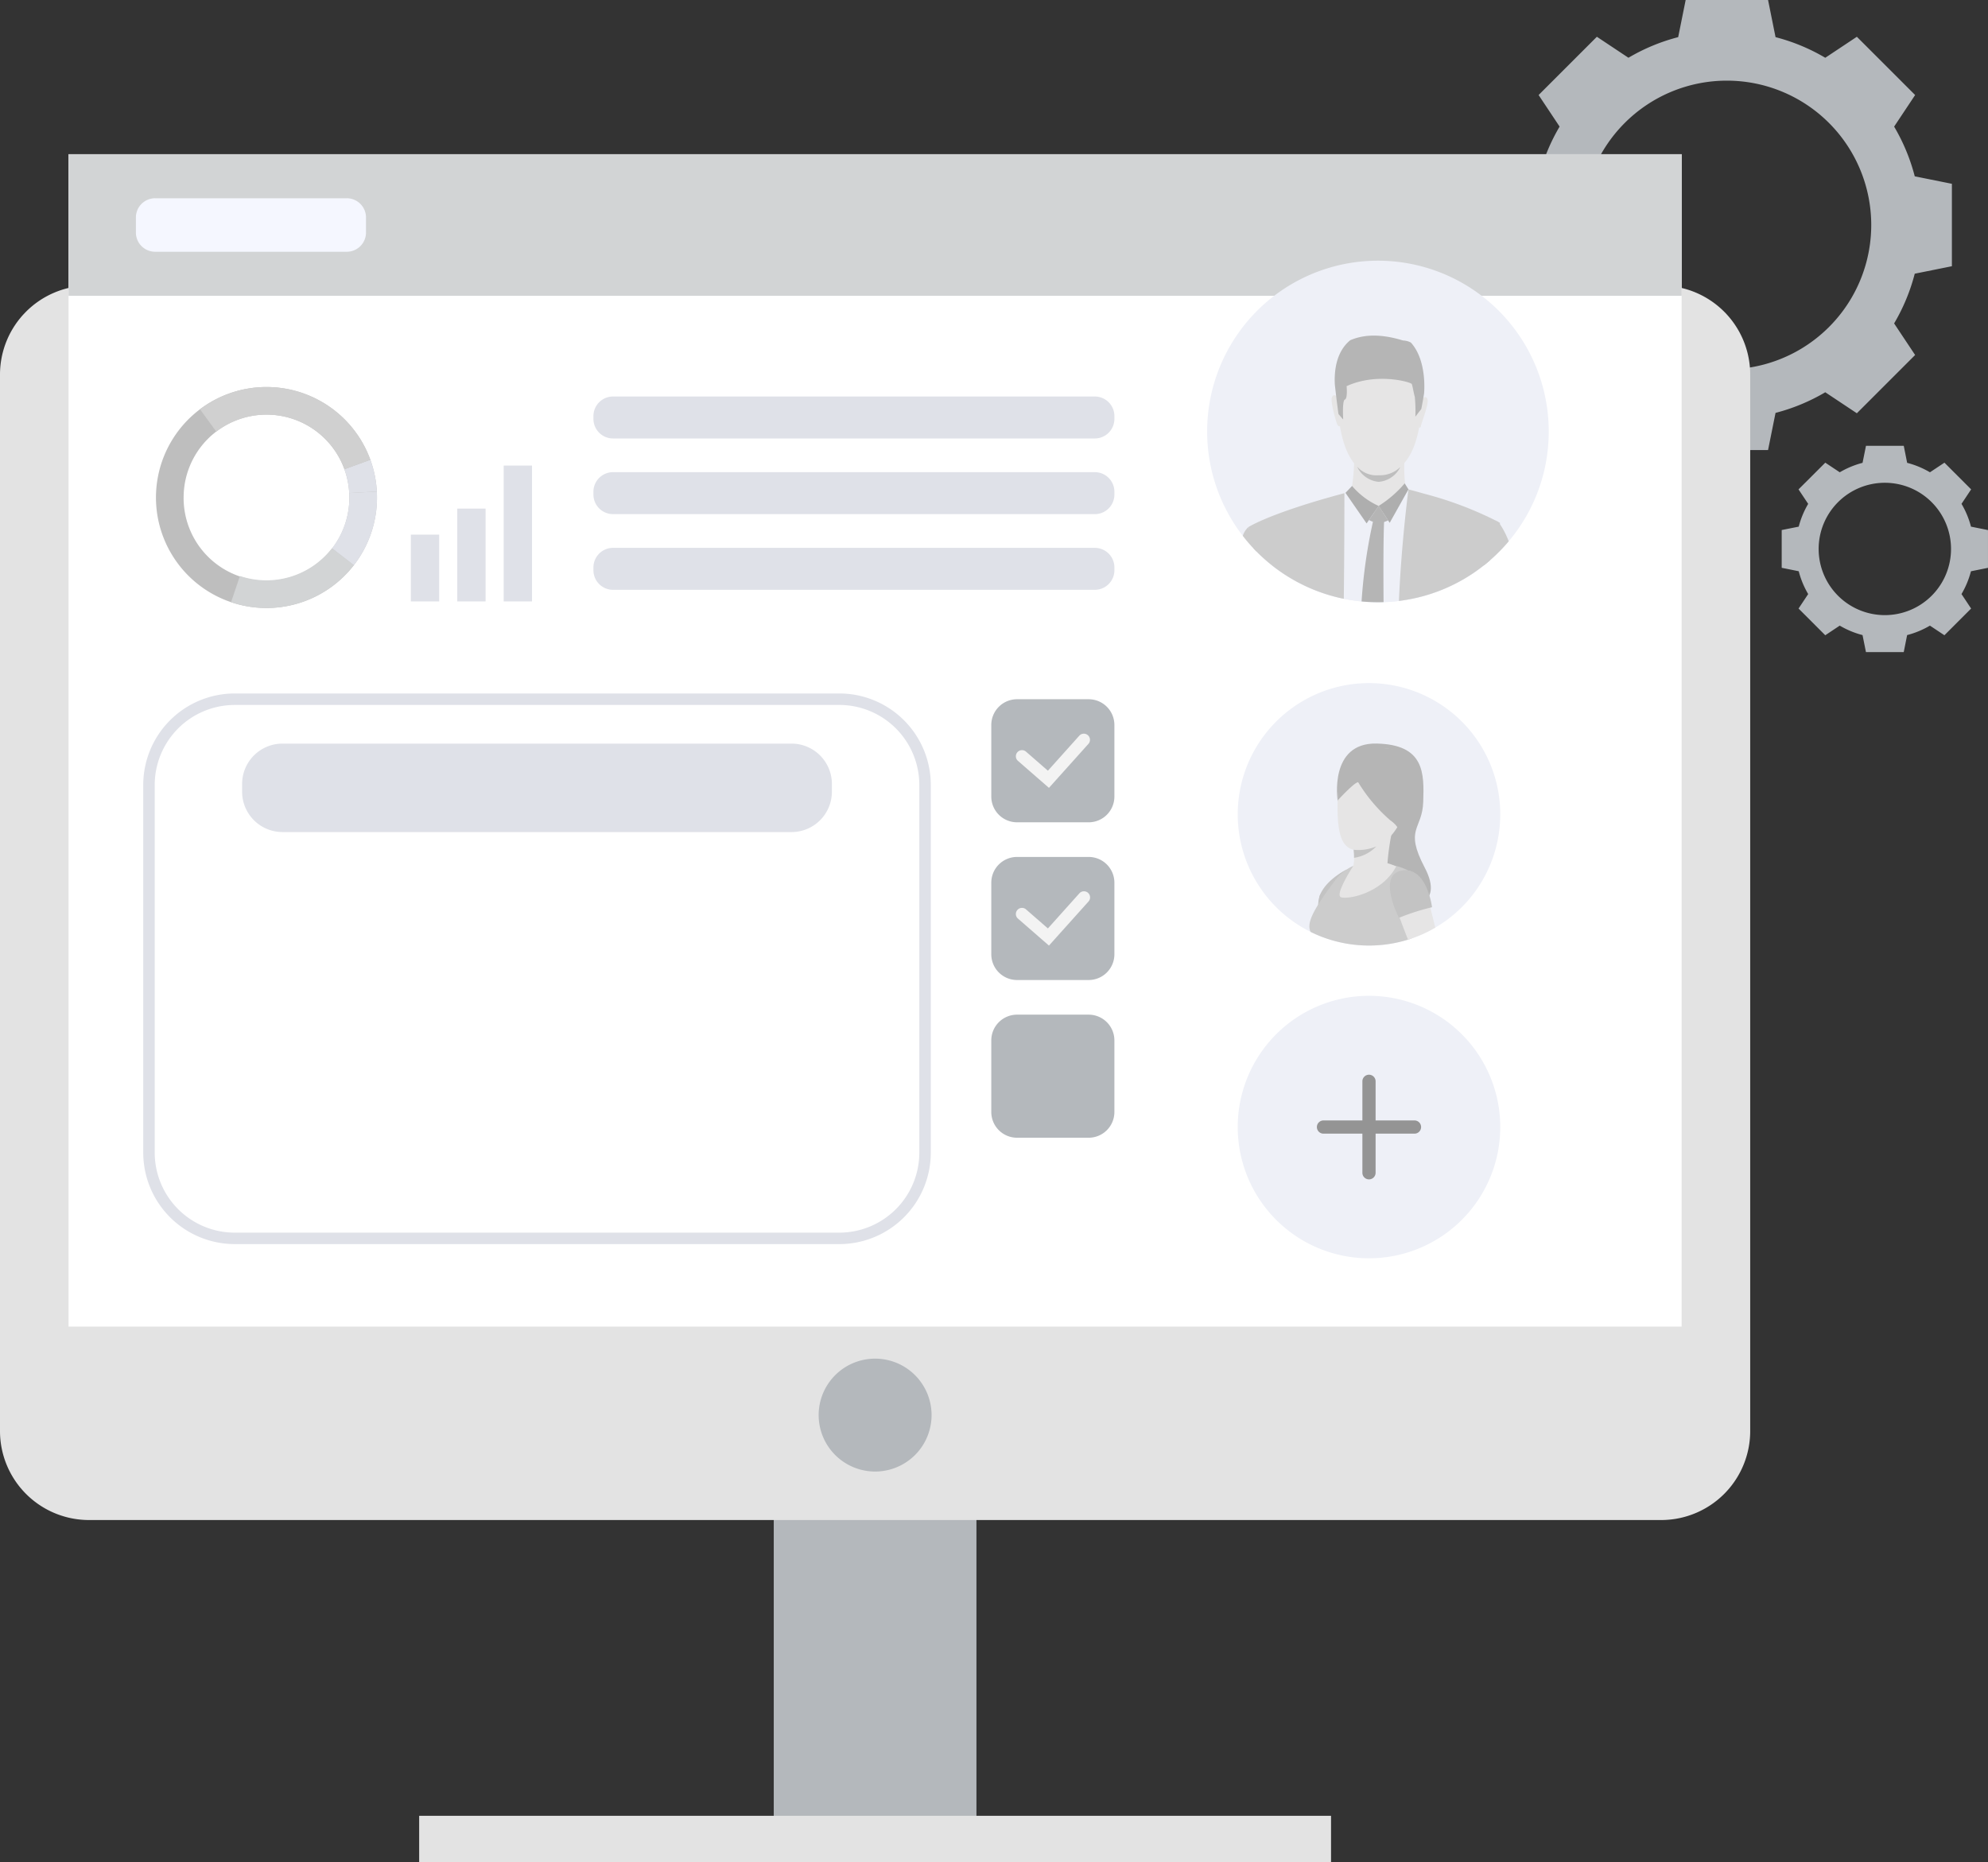 <svg id="Group_1396" data-name="Group 1396" xmlns="http://www.w3.org/2000/svg" xmlns:xlink="http://www.w3.org/1999/xlink" width="234.756" height="219.951" viewBox="0 0 234.756 219.951">
  <rect x="0" y="0" width="234.756" height="219.951" fill="#333333" stroke="none"/>
  <defs>
    <clipPath id="clip-path">
      <rect id="Rectangle_866" data-name="Rectangle 866" width="234.756" height="219.951" fill="none"/>
    </clipPath>
    <clipPath id="clip-path-2">
      <rect id="Rectangle_868" data-name="Rectangle 868" width="190.486" height="16.724" fill="none"/>
    </clipPath>
  </defs>
  <g id="Group_1391" data-name="Group 1391">
    <g id="Group_1390" data-name="Group 1390" clip-path="url(#clip-path)">
      <path id="Path_3336" data-name="Path 3336" d="M318.389,20.826a22.773,22.773,0,0,0-2.436-5.873l2.48-3.729-3.441-3.441-3.44-3.44-3.729,2.48a22.781,22.781,0,0,0-5.873-2.436L301.066,0h-9.73l-.883,4.386a22.782,22.782,0,0,0-5.873,2.436l-3.729-2.48-3.44,3.44-3.441,3.441,2.48,3.729a22.768,22.768,0,0,0-2.436,5.873l-4.387.883v9.731l4.387.883A22.782,22.782,0,0,0,276.45,38.2l-2.48,3.729,3.441,3.441,3.44,3.44,3.729-2.48a22.782,22.782,0,0,0,5.873,2.436l.883,4.386h9.73l.883-4.386a22.781,22.781,0,0,0,5.873-2.436l3.729,2.48,3.44-3.44,3.441-3.441-2.48-3.729a22.787,22.787,0,0,0,2.436-5.874l4.387-.883V21.709ZM296.2,43.623A17.049,17.049,0,1,1,313.25,26.574,17.049,17.049,0,0,1,296.2,43.623" transform="translate(-92.282)" fill="#b4b8bc"/>
      <path id="Path_3337" data-name="Path 3337" d="M342.223,89.6a10.43,10.43,0,0,0-1.117-2.692l1.137-1.71-1.577-1.577-1.577-1.577-1.71,1.137a10.444,10.444,0,0,0-2.693-1.117l-.4-2.011h-4.461l-.405,2.011a10.436,10.436,0,0,0-2.691,1.117l-1.71-1.137-1.577,1.577L321.859,85.2,323,86.909a10.432,10.432,0,0,0-1.117,2.692l-2.01.4v4.461l2.01.405A10.432,10.432,0,0,0,323,97.563l-1.137,1.71,1.577,1.577,1.577,1.578,1.71-1.137a10.434,10.434,0,0,0,2.691,1.117l.405,2.011h4.461l.4-2.011a10.442,10.442,0,0,0,2.693-1.117l1.71,1.137,1.577-1.578,1.577-1.577-1.137-1.71a10.43,10.43,0,0,0,1.117-2.692l2.011-.405V90.005Zm-10.171,10.451a7.816,7.816,0,1,1,7.816-7.816,7.816,7.816,0,0,1-7.816,7.816" transform="translate(-109.478 -27.399)" fill="#b4b8bc"/>
      <rect id="Rectangle_864" data-name="Rectangle 864" width="23.935" height="72.698" transform="translate(91.37 144.51)" fill="#b4b8bc"/>
      <path id="Path_3338" data-name="Path 3338" d="M10.511,197.08H196.163a10.511,10.511,0,0,0,10.512-10.512V61.793a10.511,10.511,0,0,0-10.512-10.512H10.511A10.512,10.512,0,0,0,0,61.793V186.568A10.512,10.512,0,0,0,10.511,197.08" transform="translate(0 -17.551)" fill="#e3e3e3"/>
      <rect id="Rectangle_865" data-name="Rectangle 865" width="190.487" height="138.468" transform="translate(8.094 18.212)" fill="#fff"/>
    </g>
  </g>
  <g id="Group_1393" data-name="Group 1393" transform="translate(8.095 18.212)">
    <g id="Group_1392" data-name="Group 1392" clip-path="url(#clip-path-2)">
      <rect id="Rectangle_867" data-name="Rectangle 867" width="190.486" height="16.724" transform="translate(0 0)" fill="#d2d4d5"/>
    </g>
  </g>
  <g id="Group_1395" data-name="Group 1395">
    <g id="Group_1394" data-name="Group 1394" clip-path="url(#clip-path)">
      <path id="Path_3339" data-name="Path 3339" d="M146.975,250.636a6.667,6.667,0,1,0,6.667-6.667,6.666,6.666,0,0,0-6.667,6.667" transform="translate(-50.303 -83.501)" fill="#b4b8bc"/>
      <path id="Path_3340" data-name="Path 3340" d="M108.853,76.156h56.893a2.314,2.314,0,0,0,2.314-2.313v-.33a2.314,2.314,0,0,0-2.314-2.313H108.853a2.314,2.314,0,0,0-2.313,2.313v.33a2.314,2.314,0,0,0,2.313,2.313" transform="translate(-36.464 -24.369)" fill="#dfe1e8"/>
      <path id="Path_3341" data-name="Path 3341" d="M108.853,89.745h56.893a2.314,2.314,0,0,0,2.314-2.314V87.1a2.314,2.314,0,0,0-2.314-2.313H108.853A2.314,2.314,0,0,0,106.54,87.1v.329a2.314,2.314,0,0,0,2.313,2.314" transform="translate(-36.464 -29.02)" fill="#dfe1e8"/>
      <path id="Path_3342" data-name="Path 3342" d="M108.853,103.334h56.893a2.314,2.314,0,0,0,2.314-2.313v-.329a2.314,2.314,0,0,0-2.314-2.314H108.853a2.314,2.314,0,0,0-2.313,2.314v.329a2.314,2.314,0,0,0,2.313,2.313" transform="translate(-36.464 -33.671)" fill="#dfe1e8"/>
      <path id="Path_3343" data-name="Path 3343" d="M107.916,189.559h-71.4a10.811,10.811,0,0,1-10.8-10.8V135.326a10.811,10.811,0,0,1,10.8-10.8h71.4a10.811,10.811,0,0,1,10.8,10.8v43.435a10.811,10.811,0,0,1-10.8,10.8m-71.4-63.677a9.455,9.455,0,0,0-9.445,9.444v43.435a9.456,9.456,0,0,0,9.445,9.445h71.4a9.455,9.455,0,0,0,9.444-9.445V135.326a9.455,9.455,0,0,0-9.444-9.444Z" transform="translate(-8.801 -42.621)" fill="#dfe1e8"/>
      <path id="Path_3344" data-name="Path 3344" d="M48.236,143.98h60.108a4.769,4.769,0,0,0,4.769-4.769V138.3a4.769,4.769,0,0,0-4.769-4.769H48.236a4.769,4.769,0,0,0-4.769,4.769v.908a4.769,4.769,0,0,0,4.769,4.769" transform="translate(-14.877 -45.704)" fill="#dfe1e8"/>
      <rect id="Rectangle_869" data-name="Rectangle 869" width="107.679" height="5.488" transform="translate(49.498 214.463)" fill="#e3e3e3"/>
      <path id="Path_3345" data-name="Path 3345" d="M253.214,138.16A15.5,15.5,0,0,1,242.6,152.873c-.092.032-.186.061-.28.09a15.5,15.5,0,1,1,10.895-14.8" transform="translate(-76.055 -41.981)" fill="#eef0f7"/>
      <path id="Path_3346" data-name="Path 3346" d="M240.109,140.238s-1.058-6.849,4.614-6.722,5.6,3.513,5.495,6.873-2.274,3.109.178,7.784-2.123,4.675-2.123,4.675l-3.549-4.877Z" transform="translate(-82.153 -45.696)" fill="#b5b5b5"/>
      <path id="Path_3347" data-name="Path 3347" d="M244.137,134.474s-3.842.606-3.993,6.065,1.037,6.622,4.4,5.484,4.423-6.849,4.5-7.733.278-4.473-4.9-3.816" transform="translate(-82.187 -45.998)" fill="#e6e5e5"/>
      <path id="Path_3348" data-name="Path 3348" d="M249.155,160.554A3.715,3.715,0,0,1,247,163.982c-.093.032-.187.062-.28.091a15.567,15.567,0,0,1-11.494-.916c-.468-.932.209-2.255,1.584-4.287.944-1.4,1.87-2.82,3.453-3.513,2.336-.372,4.81-.395,6.552.59,1.389.785,2.315,2.21,2.337,4.607" transform="translate(-80.459 -53.091)" fill="#ccc"/>
      <path id="Path_3349" data-name="Path 3349" d="M237.938,159.137l-1.766,2.784c0-.015.122-.437.322-1.657.037-.232.079-.493.122-.784a1.924,1.924,0,0,1,.055-.257,8.159,8.159,0,0,1,3.2-3.083Z" transform="translate(-80.832 -53.44)" fill="#ccc"/>
      <path id="Path_3350" data-name="Path 3350" d="M254.966,163.066a15.418,15.418,0,0,1-2.939,1.33c-.092.032-.186.062-.28.091-.391-1.012-.731-1.886-.805-2.113-.021-.066-.072-.189-.141-.355a11.771,11.771,0,0,1-1.04-3.842c-.006-.868.281-1.58,1.154-1.782a2.263,2.263,0,0,1,.927-.034,2.719,2.719,0,0,1,1.862,1.829c.006.014.011.026.015.039a6.008,6.008,0,0,1,.348,1.239s.015.061.043.17c.055.217.159.628.3,1.167.156.619.352,1.406.56,2.261" transform="translate(-85.483 -53.505)" fill="#e6e5e5"/>
      <path id="Path_3351" data-name="Path 3351" d="M247.553,148.3a29.387,29.387,0,0,0-.685,4.533s-4.7,1.775-4.217.771a3.838,3.838,0,0,0,.286-1.558,7.515,7.515,0,0,0-.052-.948c-.012-.1-.022-.162-.022-.162s5.023-3.265,4.69-2.636" transform="translate(-83.038 -50.728)" fill="#e6e5e5"/>
      <path id="Path_3352" data-name="Path 3352" d="M242.577,138.343a18.993,18.993,0,0,0,3.766,4.473c1.794,1.264.884,2.274.884,2.274s4.682-9.857.231-10.539-7.181-.733-7.307,5.939c0,0,2.022-2.2,2.426-2.148" transform="translate(-82.194 -45.95)" fill="#b5b5b5"/>
      <path id="Path_3353" data-name="Path 3353" d="M245.7,151.979a4.468,4.468,0,0,1-2.626,1.35h0a7.526,7.526,0,0,0-.052-.948,5.367,5.367,0,0,0,2.679-.4" transform="translate(-83.178 -52.016)" fill="#c3c3c3"/>
      <path id="Path_3354" data-name="Path 3354" d="M236.847,159.193h0a3.94,3.94,0,0,0-.185,1.062l.692-1.044s1.235-1.772,1.66-2.233a6.561,6.561,0,0,1,1.037-.866s-2.463,1.17-3.2,3.082" transform="translate(-80.999 -53.43)" fill="#c3c3c3"/>
      <path id="Path_3355" data-name="Path 3355" d="M250.6,161.889a26.556,26.556,0,0,1,3.908-1.252s-.606-4.842-3.568-4.329-.339,5.581-.339,5.581" transform="translate(-85.403 -53.485)" fill="#c3c3c3"/>
      <path id="Path_3356" data-name="Path 3356" d="M242.121,155.2s-2.213,3.4-1.465,3.7,4.806-.4,6.531-3.63a6.079,6.079,0,0,0-5.067-.071" transform="translate(-82.314 -52.934)" fill="#e6e5e5"/>
      <path id="Path_3357" data-name="Path 3357" d="M257.06,66.98a20.087,20.087,0,0,1-4.726,12.974,20.307,20.307,0,0,1-2.253,2.285c-.232.2-.468.4-.708.584q-.406.322-.83.623A20.054,20.054,0,0,1,239.37,87q-.9.11-1.815.141-.33.011-.662.011-.979,0-1.934-.091a20.162,20.162,0,0,1-12.378-5.868c-.124-.125-.247-.252-.367-.38a19.553,19.553,0,0,1-1.28-1.5A20.168,20.168,0,1,1,257.06,66.98" transform="translate(-74.176 -16.022)" fill="#eef0f7"/>
      <path id="Path_3358" data-name="Path 3358" d="M253.688,91.953,252.2,97.29a20.054,20.054,0,0,1-9.172,3.55q-.895.111-1.815.141-.33.011-.662.011-.979,0-1.934-.091a20.084,20.084,0,0,1-10.342-4.075c-.285-1.765-.591-3.718-.861-5.544,1.483-.552,6.2-2.156,9.177-3.163l.124-.041.193-.066.506-.17c.163-.055.318-.107.463-.158l1.193-.4h0l.06-.02.035,0,4,.3.671.05.21.016.091.023c.241.061.943.245,1.872.528h0c2.37.725,6.218,2.1,7.668,3.771" transform="translate(-77.834 -29.866)" fill="#eef0f7"/>
      <path id="Path_3359" data-name="Path 3359" d="M245.953,62.221s4.8.81,3.987,8.328-5.052,6.854-5.337,6.843-4.262.091-4.473-9.1c0,0-.06-6.8,5.822-6.07" transform="translate(-82.187 -21.277)" fill="#e6e5e5"/>
      <path id="Path_3360" data-name="Path 3360" d="M248.9,81.548a17.352,17.352,0,0,0,.126,3.767c.293.674-3.855,2.8-6.432.378a26.6,26.6,0,0,0,.359-4.576c-.162-1.194,5.947.431,5.947.431" transform="translate(-83.03 -27.613)" fill="#e6e5e5"/>
      <path id="Path_3361" data-name="Path 3361" d="M255.031,71.552s.533-.557.72.014-.851,3.106-.787,3.22c0,0-.1.22-.223.1a27.456,27.456,0,0,1,.29-3.331" transform="translate(-87.179 -24.406)" fill="#e6e5e5"/>
      <path id="Path_3362" data-name="Path 3362" d="M239.822,71.235s-.51-.578-.72-.015.558,3.094.653,3.25c0,0,.165.26.3.142a27.826,27.826,0,0,0-.229-3.377" transform="translate(-81.822 -24.291)" fill="#e6e5e5"/>
      <path id="Path_3363" data-name="Path 3363" d="M250.171,67.133c-.166,1.029-.322,1.793-.322,1.793l-.7.912a18.433,18.433,0,0,0-.065-2.334c-.041-.12-.088-.333-.137-.564-.081-.38-.162-.81-.219-.952-.09-.228-4.115-1.4-7.7.247,0,0,.03.31.028.656,0,.4-.045.854-.23.922-.343.126-.2,2.362-.2,2.362l-.558-.645s-.162-1.168-.321-2.511V67.01c-.036-.314-.073-.635-.108-.955-.08-1.35.053-3.8,1.812-5.242,1.187-.508,3.081-.94,6.239.027a2.169,2.169,0,0,1,.927.244c1.967,2.164,1.556,6.049,1.556,6.049" transform="translate(-82.012 -20.626)" fill="#b5b5b5"/>
      <path id="Path_3364" data-name="Path 3364" d="M243.642,83.786a3.058,3.058,0,0,0,2.547,1.024,3.465,3.465,0,0,0,2.553-.968,3.106,3.106,0,0,1-2.562,1.744,3.141,3.141,0,0,1-2.538-1.8" transform="translate(-83.389 -28.676)" fill="#bebebe"/>
      <path id="Path_3365" data-name="Path 3365" d="M241.851,87.927a5.229,5.229,0,0,0,3.728,2.451c1.549.134,2.889-1.829,3.518-2.793a9.381,9.381,0,0,0-7.246.341" transform="translate(-82.776 -29.782)" fill="#e6e5e5"/>
      <path id="Path_3366" data-name="Path 3366" d="M250.591,86.8a13.315,13.315,0,0,1-3.073,2.662l1.3,2,2.217-3.958Z" transform="translate(-84.715 -29.709)" fill="#aeaeae"/>
      <path id="Path_3367" data-name="Path 3367" d="M242.337,87.26a8.934,8.934,0,0,0,3.141,2.363l-1.427,2.064-2.494-3.61Z" transform="translate(-82.675 -29.865)" fill="#aeaeae"/>
      <path id="Path_3368" data-name="Path 3368" d="M246.924,90.852l1.114,1.7a2.318,2.318,0,0,1-2.258-.042Z" transform="translate(-84.12 -31.095)" fill="#b5b5b5"/>
      <path id="Path_3369" data-name="Path 3369" d="M263.1,91.849l-.032.111c-.122.435-.593,2.109-1.205,4.335-.231.2-.468.4-.708.583q-.407.323-.831.623a20.055,20.055,0,0,1-9.172,3.551c.3-6.981,1.127-13.172,1.127-13.172q.981.258,1.86.511h0a42.771,42.771,0,0,1,8.6,3.247l.019.011c.232.129.339.2.339.2" transform="translate(-85.959 -30.078)" fill="#ccc"/>
      <path id="Path_3370" data-name="Path 3370" d="M235.4,101.031a20.188,20.188,0,0,1-10.28-5.555c-.124-.125-.247-.252-.367-.38-.353-1.5-.587-2.478-.6-2.541v0s2.495-1.64,11.322-4v0c0,.2.005,5.865-.072,12.469" transform="translate(-76.718 -30.309)" fill="#ccc"/>
      <path id="Path_3371" data-name="Path 3371" d="M247.106,93.394c-.082,1.838-.091,5.406-.062,9.476q-.329.011-.662.011-.979,0-1.934-.091a61.851,61.851,0,0,1,1.34-9.4c.1-.407.157-.61.157-.61l1.183.2c-.009.128-.015.267-.022.42" transform="translate(-83.664 -31.754)" fill="#b5b5b5"/>
      <path id="Path_3372" data-name="Path 3372" d="M269.323,95.965a20.319,20.319,0,0,1-2.254,2.285c-.231.2-.468.4-.708.584l1.586-5.239v0a.09.09,0,0,1,.018.012,1.3,1.3,0,0,1,.307.31,9.82,9.82,0,0,1,1.049,2.05" transform="translate(-91.164 -32.033)" fill="#ccc"/>
      <path id="Path_3373" data-name="Path 3373" d="M224.771,97.555c-.124-.125-.247-.252-.367-.38a19.556,19.556,0,0,1-1.28-1.5,2.332,2.332,0,0,1,.677-1.046v0Z" transform="translate(-76.366 -32.388)" fill="#ccc"/>
      <path id="Path_3374" data-name="Path 3374" d="M49.3,41.918H26.674A2.271,2.271,0,0,1,24.4,39.646V37.87A2.271,2.271,0,0,1,26.674,35.6H49.3a2.271,2.271,0,0,1,2.272,2.272v1.776A2.271,2.271,0,0,1,49.3,41.918" transform="translate(-8.352 -12.184)" fill="#f5f7ff"/>
      <path id="Path_3375" data-name="Path 3375" d="M36.871,94.909A13.049,13.049,0,0,0,54.1,82.713c0-.293,0-.585-.016-.873A13.05,13.05,0,1,0,36.871,94.909m-5.6-12.489A9.786,9.786,0,0,1,50.255,79.2l0,.006a9.774,9.774,0,0,1,.57,2.807c.011.216.014.435.013.655a9.785,9.785,0,1,1-19.568-.252" transform="translate(-9.586 -23.786)" fill="#bebebe"/>
      <path id="Path_3376" data-name="Path 3376" d="M53.4,98.444l2.582,2a13.067,13.067,0,0,1-14.5,4.373l1.047-3.094A9.8,9.8,0,0,0,53.4,98.444" transform="translate(-14.198 -33.693)" fill="#d2d4d5"/>
      <path id="Path_3377" data-name="Path 3377" d="M61.642,88.439l3.262-.177c.015.289.021.581.017.875a12.988,12.988,0,0,1-2.73,7.823l-2.582-2a9.742,9.742,0,0,0,2.047-5.865c0-.22,0-.439-.013-.656" transform="translate(-20.401 -30.208)" fill="#dfe1e8"/>
      <path id="Path_3378" data-name="Path 3378" d="M62.4,86.488a9.757,9.757,0,0,0-.57-2.807l0-.005,3.07-1.116a12.978,12.978,0,0,1,.764,3.75Z" transform="translate(-21.162 -28.257)" fill="#dfe1e8"/>
      <path id="Path_3379" data-name="Path 3379" d="M35.912,72.121A13.053,13.053,0,0,1,56.03,78.089L52.962,79.21l0-.005a9.783,9.783,0,0,0-15.133-4.436Z" transform="translate(-12.291 -23.786)" fill="#d0d0d0"/>
      <path id="Path_3380" data-name="Path 3380" d="M189.465,140.094h-8.453a3.042,3.042,0,0,1-3.042-3.041V128.6a3.042,3.042,0,0,1,3.042-3.041h8.453a3.042,3.042,0,0,1,3.042,3.041v8.454a3.041,3.041,0,0,1-3.042,3.041" transform="translate(-60.912 -42.973)" fill="#b4b8bc"/>
      <path id="Path_3381" data-name="Path 3381" d="M186.28,138.143l-3.675-3.2a.724.724,0,0,1,.951-1.091l2.6,2.266,3.705-4.134a.724.724,0,1,1,1.078.967Z" transform="translate(-62.413 -45.089)" fill="#f3f3f3"/>
      <path id="Path_3382" data-name="Path 3382" d="M189.465,168.415h-8.453a3.042,3.042,0,0,1-3.042-3.042V156.92a3.042,3.042,0,0,1,3.042-3.042h8.453a3.042,3.042,0,0,1,3.042,3.042v8.453a3.041,3.041,0,0,1-3.042,3.042" transform="translate(-60.912 -52.666)" fill="#b4b8bc"/>
      <path id="Path_3383" data-name="Path 3383" d="M186.28,166.465l-3.675-3.2a.724.724,0,0,1,.951-1.091l2.6,2.265,3.705-4.133a.724.724,0,1,1,1.078.966Z" transform="translate(-62.413 -54.782)" fill="#f3f3f3"/>
      <path id="Path_3384" data-name="Path 3384" d="M189.465,196.736h-8.453a3.042,3.042,0,0,1-3.042-3.042v-8.453a3.042,3.042,0,0,1,3.042-3.042h8.453a3.042,3.042,0,0,1,3.042,3.042v8.453a3.042,3.042,0,0,1-3.042,3.042" transform="translate(-60.912 -62.359)" fill="#b4b8bc"/>
      <rect id="Rectangle_870" data-name="Rectangle 870" width="3.344" height="10.965" transform="translate(53.997 60.07)" fill="#dfe1e8"/>
      <path id="Path_3385" data-name="Path 3385" d="M253.214,194.316a15.5,15.5,0,1,1-15.5-15.5,15.5,15.5,0,0,1,15.5,15.5" transform="translate(-76.055 -61.201)" fill="#eef0f7"/>
      <rect id="Rectangle_871" data-name="Rectangle 871" width="3.345" height="7.89" transform="translate(48.516 63.145)" fill="#dfe1e8"/>
      <rect id="Rectangle_872" data-name="Rectangle 872" width="3.344" height="16.046" transform="translate(59.478 54.988)" fill="#dfe1e8"/>
      <path id="Path_3386" data-name="Path 3386" d="M245.373,205.346a.78.78,0,0,1-.78-.781v-10.8a.78.78,0,1,1,1.561,0v10.8a.78.78,0,0,1-.781.781" transform="translate(-83.714 -66.051)" fill="#949494"/>
      <path id="Path_3387" data-name="Path 3387" d="M247.963,202.755h-10.8a.781.781,0,0,1,0-1.561h10.8a.781.781,0,0,1,0,1.561" transform="translate(-80.904 -68.86)" fill="#949494"/>
    </g>
  </g>
</svg>
